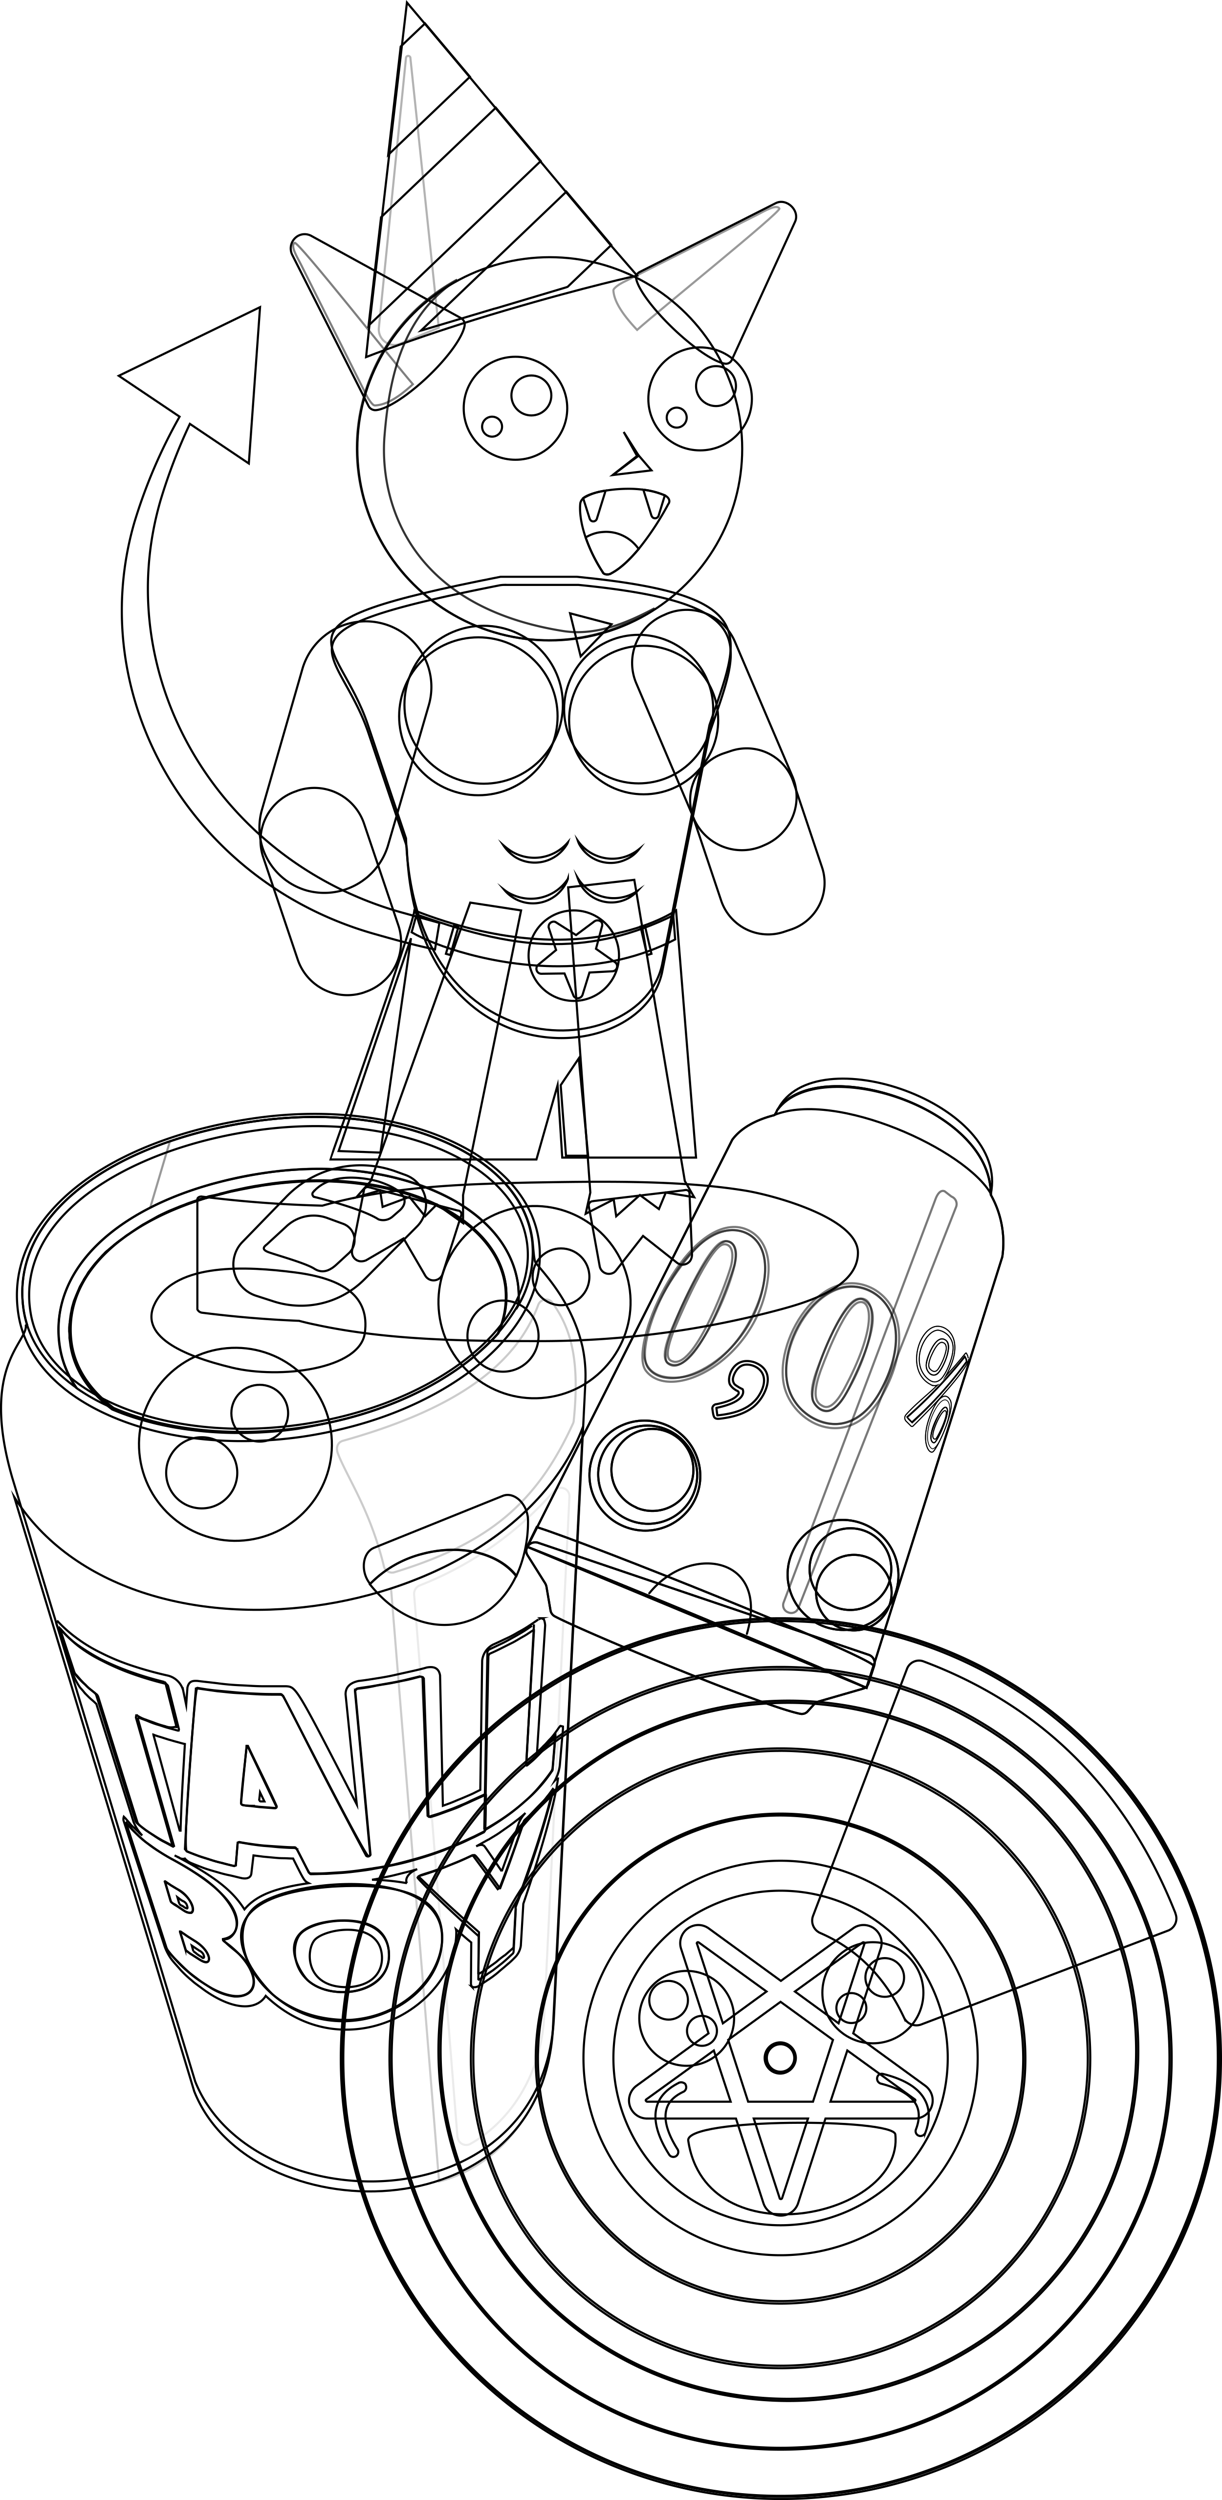 <svg xmlns="http://www.w3.org/2000/svg" viewBox="0 0 391.82 801.05"><defs><style>.cls-1,.cls-10,.cls-11,.cls-12,.cls-13,.cls-14,.cls-15,.cls-16,.cls-2,.cls-3,.cls-4,.cls-5,.cls-6,.cls-7,.cls-8,.cls-9{fill:none;}.cls-1,.cls-10,.cls-11,.cls-13,.cls-14,.cls-15,.cls-16,.cls-2,.cls-3,.cls-4,.cls-5,.cls-6,.cls-7,.cls-8,.cls-9{stroke:#000;}.cls-1,.cls-10,.cls-13,.cls-15,.cls-2,.cls-3,.cls-4,.cls-5,.cls-6,.cls-8,.cls-9{stroke-miterlimit:10;}.cls-1,.cls-13,.cls-15,.cls-2,.cls-3,.cls-4,.cls-5,.cls-6,.cls-7,.cls-8{stroke-width:0.68px;}.cls-13,.cls-15,.cls-2,.cls-3,.cls-4,.cls-5,.cls-6{isolation:isolate;}.cls-2{opacity:0.4;}.cls-3{opacity:0.8;}.cls-4{opacity:0.3;}.cls-5{opacity:0.5;}.cls-6{opacity:0.31;}.cls-7,.cls-8{stroke-linecap:round;}.cls-7{stroke-linejoin:round;}.cls-9{stroke-width:0.25px;}.cls-10{stroke-width:0.34px;}.cls-11{stroke-miterlimit:10;stroke-width:0.68px;}.cls-13{opacity:0.2;}.cls-14{stroke-miterlimit:10;stroke-width:0.68px;}.cls-15{opacity:0.08;}.cls-16{stroke-miterlimit:10;stroke-width:0.68px;}</style></defs><g id="Layer_2" data-name="Layer 2"><g id="Layer_1-2" data-name="Layer 1"><path class="cls-1" d="M275.08,401.11c.3,11.6-17,16.4-26.5,18.9a297.39,297.39,0,0,1-73.9,9.7c-24.1,0-49.8-.1-73.7-5.3q-2.25-.45-5.1-1.2c-10.3-.4-20.7-1.3-31.1-2.6a1.94,1.94,0,0,1-1.4-.9c-.1-.1-.1-.2-.1-.4v-35c0-.6.7-1,1.5-.9a383.31,383.31,0,0,0,38.6,2.9c16.8-4.8,35.2-6.4,52.9-7,4.6-.2,9.1-.3,13.6-.4,23.4-.4,48.4-.8,69.2,2.6C248.08,383,274.68,390.21,275.08,401.11Z"/><path class="cls-1" d="M147.88,389.41a1.16,1.16,0,0,0-.8-1.5H147l-.5-.1-27.8-7.3-.5-.1a1.18,1.18,0,0,0-1.5.9v.1l-3.8,19.2a3,3,0,0,0,2.4,3.5,3.86,3.86,0,0,0,2.1-.3l12-7,7,12a3.08,3.08,0,0,0,4.2,1,2.93,2.93,0,0,0,1.3-1.6Z"/><path class="cls-1" d="M221.08,382.41a1.11,1.11,0,0,0-1.3-1.1h-.1l-.6.1-28.6,3.4-.6.1a1.32,1.32,0,0,0-1.1,1.4v.1l3.5,19.3a3,3,0,0,0,3.5,2.4,2.65,2.65,0,0,0,1.8-1.1l8.6-11,10.9,8.6a3,3,0,0,0,4.2-.6,3.61,3.61,0,0,0,.6-2Z"/><path class="cls-1" d="M140.88,295.71l-13-3.6c-58.5-16.9-92.7-75.9-76.4-131.8a176.88,176.88,0,0,1,9.4-24.5l18.9,12.7,3.6-50.1-45.3,22,19.5,13.1a167.47,167.47,0,0,0-14.5,33.9c-16.2,55.9,18,114.9,76.5,131.7,7.4,2.1,13.9,3.9,19.9,5.1Z"/><polygon class="cls-1" points="148.48 382.91 148.48 391.91 140.08 385.91 136.28 389.71 131.28 383.51 122.68 386.71 121.88 381.41 114.28 383.61 118.88 378.41 150.78 289.21 167.08 291.71 148.48 382.91"/><polygon class="cls-1" points="219.58 378.41 222.58 383.61 213.48 382.11 211.28 387.41 205.18 382.91 197.58 389.71 196.78 384.31 187.78 388.91 189.28 382.11 182.18 284.31 203.38 281.91 219.58 378.41"/><path class="cls-1" d="M245.28,270.71l-.9.4a16.79,16.79,0,0,1-21.9-8.8L204,218.91a16.64,16.64,0,0,1,8.8-21.8l.9-.4a16.79,16.79,0,0,1,21.9,8.8l18.5,43.3A16.76,16.76,0,0,1,245.28,270.71Z"/><path class="cls-1" d="M212.28,309.11l15.2-76.8c9.8-28.9,17.9-41.6-42.5-47.5h-24.5c-77.5,15.2-52.2,18.6-42.5,47.5l12.2,36.3C133.08,344.41,205.48,340.31,212.28,309.11Z"/><path class="cls-1" d="M212.28,311.61l15.1-76.2c.1-.4.2-.7.3-1,9.7-28.5,17.3-41.1-42.2-47h-24a8.75,8.75,0,0,0-1.6.2c-76.5,15.1-51.4,18.6-41.7,47.4l11.9,35.2a8.52,8.52,0,0,1,.4,2.3C133.78,346.81,205.48,342.51,212.28,311.61Z"/><path class="cls-1" d="M98.28,285.31h0A20.92,20.92,0,0,1,84,259.41l13-45.2a21.13,21.13,0,0,1,26.1-14.3h0a21,21,0,0,1,14.4,26h0L124.38,271A21.31,21.31,0,0,1,98.28,285.31Z"/><path class="cls-1" d="M253.68,297.81l-2.4.8a15.93,15.93,0,0,1-20-9.9l-9.2-27.4a15.82,15.82,0,0,1,9.9-19.9l2.4-.8a15.8,15.8,0,0,1,20,9.9l9.2,27.4A15.74,15.74,0,0,1,253.68,297.81Z"/><ellipse class="cls-1" cx="153.38" cy="229.51" rx="25.4" ry="25.3"/><ellipse class="cls-1" cx="155.08" cy="225.81" rx="25.4" ry="25.3"/><ellipse class="cls-1" cx="206.38" cy="230.71" rx="23.9" ry="23.8"/><ellipse class="cls-1" cx="204.78" cy="227.21" rx="23.9" ry="23.8"/><path class="cls-1" d="M205,87.21a2,2,0,0,0-1,2.2c.7,3.3,5.3,9.6,11.9,15.9s13.2,10.7,16.5,11.2a2,2,0,0,0,2.2-1.1h0l20.3-44.3c1.7-3.6-2.7-7.8-6.2-6Z"/><path class="cls-2" d="M204.28,105.71c-5.4-5.7-7.4-9.6-7.6-12.6-.1-.8,2.2-2.2,3-2.6h0L243,68.71c2-1,5.9-3.4,6.9-1.9C250.48,67.91,211.18,99.51,204.28,105.71Z"/><ellipse class="cls-1" cx="176.28" cy="143.81" rx="61.7" ry="61.4"/><ellipse class="cls-1" cx="165.28" cy="130.81" rx="16.6" ry="16.5"/><circle class="cls-1" cx="170.38" cy="126.71" r="6.4"/><circle class="cls-1" cx="157.78" cy="136.71" r="3.2"/><ellipse class="cls-1" cx="224.48" cy="127.81" rx="16.6" ry="16.5"/><circle class="cls-1" cx="229.58" cy="123.71" r="6.4"/><circle class="cls-1" cx="216.98" cy="133.81" r="3.2"/><path class="cls-3" d="M123.28,139.81c1.7-21.3,6.7-39.2,23.3-50.2a61.49,61.49,0,1,0,63.3,105.3c-8.7,4.6-18.7,8.9-29.2,7.3C129.38,194.11,121.78,158.61,123.28,139.81Z"/><path class="cls-1" d="M204.28,88.31s-15.9,3.4-42.4,11.2-44.5,14.9-44.5,14.9l1.1-10.5,4-34.4,2.3-19.8,4-34.4,1.7-14.5,6,7.1,14.3,17,8.2,9.8,14.3,17,8.1,9.7,14.3,17Z"/><polygon class="cls-1" points="173.38 51.61 118.18 104.31 122.18 69.61 158.98 34.51 173.38 51.61"/><path class="cls-1" d="M196,78.51l-14,13.4-.6.2-22.1,6.6-.8.2-23.1,6.9-.4.1,46.6-44.5Z"/><polygon class="cls-1" points="150.68 24.61 124.48 49.61 128.48 14.91 136.28 7.51 150.68 24.61"/><path class="cls-1" d="M214.28,161.51a91.92,91.92,0,0,1-9.5,14.4c-2.7,3.2-5.7,6.2-8.8,7.8-.4.4-2.4.7-2.8-.5a51,51,0,0,1-5.4-11c-2.4-6.9-1.7-11-1.7-11a2.75,2.75,0,0,1,1-1.6,17.61,17.61,0,0,1,7.1-2.4,46.16,46.16,0,0,1,7.4-.6,35.53,35.53,0,0,1,4.6.3,23.43,23.43,0,0,1,6.9,1.8l.4.2C214.48,159.51,215,160.61,214.28,161.51Z"/><path class="cls-1" d="M194.18,157.21l-2.8,9a1.2,1.2,0,0,1-1.5.8h0c-.4-.1-.6-.4-.8-.8l-2.1-6.6C188.38,158.51,191,157.71,194.18,157.21Z"/><path class="cls-1" d="M213.18,158.71l-2,6.5a1.2,1.2,0,0,1-1.5.8c-.4-.1-.6-.4-.8-.8l-2.6-8.3A27,27,0,0,1,213.18,158.71Z"/><path class="cls-1" d="M204.78,175.91c-2.7,3.2-5.7,6.2-8.8,7.8-.4.4-2.4.7-2.8-.5a51,51,0,0,1-5.4-11,12.61,12.61,0,0,1,4.2-1.6,19.53,19.53,0,0,1,2.3-.2,13.33,13.33,0,0,1,2.8.3A12.93,12.93,0,0,1,204.78,175.91Z"/><polygon class="cls-1" points="204.68 145.81 196.48 152.21 208.88 150.71 204.68 145.81"/><polygon class="cls-1" points="204.68 145.81 199.98 138.41 204.38 146.31 196.48 152.21 204.68 145.81"/><polygon class="cls-1" points="186.18 210.31 182.78 196.51 196.08 200.01 186.18 210.31"/><path class="cls-1" d="M163.88,272.71a23.48,23.48,0,0,1-2.5-1.9,13.75,13.75,0,0,0,3.8,3.8,12,12,0,0,0,16.5-3.9,3,3,0,0,0,.4-.8A14.13,14.13,0,0,1,163.88,272.71Z"/><path class="cls-1" d="M164.38,286.71a12,12,0,0,1-2.7-1.6,11.91,11.91,0,0,0,16.8,1.6,12.7,12.7,0,0,0,3.3-4.3c.1-.3.2-.5.3-.8A14.22,14.22,0,0,1,164.38,286.71Z"/><path class="cls-1" d="M202.38,273.71a13.25,13.25,0,0,0,2.5-1.6,10.34,10.34,0,0,1-4,3.2,11.45,11.45,0,0,1-15.3-5.1c-.1-.3-.2-.5-.3-.8A13.48,13.48,0,0,0,202.38,273.71Z"/><path class="cls-1" d="M201.88,286.81a13,13,0,0,0,2.6-1.4,11.39,11.39,0,0,1-16.1.8,11,11,0,0,1-2.9-4.2c-.1-.3-.2-.5-.3-.8A13.6,13.6,0,0,0,201.88,286.81Z"/><path class="cls-1" d="M117.18,317.81l-.5.2a16.82,16.82,0,0,1-21.2-10.5l-11.1-32.9A16.68,16.68,0,0,1,95,253.51l.5-.2a16.82,16.82,0,0,1,21.2,10.5l11.1,32.9a16.89,16.89,0,0,1-10.6,21.1Z"/><path class="cls-1" d="M178.78,347.71l1.5,23.2h42.9l-6.4-79.2s-30.1,21.1-83.9,0c-.5,5.4-27,79.6-27,79.8H172Z"/><polygon class="cls-1" points="179.78 347.71 185.58 339.11 188.58 370.31 181.48 370.31 179.78 347.71"/><path class="cls-1" d="M179.08,309.61c-20.8,0-39.6-6.5-47.1-10.9.3-.9.7-2.6,1.6-5.7,13.1,4.6,28.3,9.5,44.3,9.5,12.9,0,25.3-3,38-9.2l.6,7.7C205.68,306.61,193.18,309.61,179.08,309.61Z"/><polygon class="cls-1" points="144.38 306.01 142.98 305.61 145.58 296.61 146.98 297.01 144.38 306.01"/><polygon class="cls-1" points="208.88 305.61 207.48 306.01 205.38 296.91 206.78 296.61 208.88 305.61"/><circle class="cls-1" cx="183.98" cy="306.21" r="14.5"/><path class="cls-1" d="M193,296.91l-1.9,7.1,6.1,4.3a1.6,1.6,0,0,1,.4,2.2,1.52,1.52,0,0,1-1.2.7l-7.4.4-2.2,7.1a1.67,1.67,0,0,1-2,1.1h0a1.44,1.44,0,0,1-1-1l-2.8-6.9-7.4.1a1.58,1.58,0,0,1-1.6-1.6h0a1.61,1.61,0,0,1,.6-1.3l5.7-4.7-2.3-7a1.57,1.57,0,0,1,1-2,1.4,1.4,0,0,1,1.4.2l6.3,4,5.9-4.4a1.72,1.72,0,0,1,2.3.3,1.69,1.69,0,0,1,.1,1.4Z"/><polygon class="cls-1" points="131.78 300.61 108.58 368.81 121.98 369.31 131.78 300.61"/><path class="cls-4" d="M121.48,105h0a5,5,0,0,0,4.4,5.5,4.42,4.42,0,0,0,2-.2l12.8-5.3-9.1-86.5a.71.71,0,0,0-1.4,0Z"/><path class="cls-1" d="M147.78,101.91a2.36,2.36,0,0,1,1.2,2.4c-.5,3.4-5,9.9-11.6,16.2s-13.3,10.6-16.8,10.9a2.43,2.43,0,0,1-2.4-1.3h0l-24.5-48.5a4.63,4.63,0,0,1,2-6.1,4.47,4.47,0,0,1,4.2.1Z"/><path class="cls-5" d="M132.38,123.11c-5.4,5-9.2,6.7-12.2,6.8-.8,0-2.1-2.2-2.5-2.9h0l-21.3-42.5c-1-2-3.4-5.8-1.9-6.7C95.58,77.21,126.38,116.21,132.38,123.11Z"/><path class="cls-1" d="M169,495.81h0a2.69,2.69,0,0,0,.2,2.6l5.6,8.9a4.18,4.18,0,0,1,.4,1l1.3,7.6a2.7,2.7,0,0,0,1.4,2c9.2,4.9,66.7,28.8,78.6,31.2a2.55,2.55,0,0,0,2.6-.9l2-2.2a2.58,2.58,0,0,1,1.3-.8l14.2-4.1a2.65,2.65,0,0,0,1.9-1.8l1.8-5.6a2.77,2.77,0,0,0-1.8-3.5l-106-35.9A2.93,2.93,0,0,0,169,495.81Z"/><path class="cls-1" d="M321.38,402.71a31.25,31.25,0,0,0-3.7-19.9h0c.4-28.1-55.8-45.7-68.5-27.1a5.07,5.07,0,0,1-.9,1.6h0c-5.9,1.5-10.7,4.1-13.5,7.9l-65.7,130.4q55.2,21.9,108.8,45.2Z"/><path class="cls-6" d="M252.68,516.61h0a2.43,2.43,0,0,1-1.4-3.2L300,384.11c.5-1.3,1.5-3,2.9-2.4l2.2,1.7a2.57,2.57,0,0,1,1.5,3.2h0L256,515.21a2.43,2.43,0,0,1-3.3,1.4Z"/><path class="cls-7" d="M317.68,382.61c-.2-28.2-55-44.7-68.3-27.1,11.9-23.3,74.5-1.9,68.3,27.1Z"/><path class="cls-8" d="M248.38,357.21c19.8-7.8,61.3,11.1,69.4,25.4"/><path class="cls-1" d="M169,495.61l3.1-6.3c16.9,5.3,105.7,40.9,108,44.4l-2.3,7.1Z"/><path class="cls-6" d="M216,436.31c-1.4-.4-3.6-.9.3-10.6.1-.2,9.7-23.5,14.9-26.7,1.3-.8,4.7-.5,3.3,6.2-.8,3.6-11.2,32.6-18.5,31.1m16.9-38.6c-5.4-.2-22.8,35.5-18.9,39,7.4,6.7,22.3-27.1,22-35-.2-3.7-2.3-3.9-3.1-4m-20.1,43.4c-17.2-3.7,4.9-38.4,14.2-44.5,9.1-5.9,21.1-1.3,17.8,15-3,14.4-16.6,32.5-32,29.5m23.9-47.9c-17.6-2-35.4,38.5-29.6,46,8.1,10.5,35.8-3.4,39.1-29.4,1.5-11.1-4.2-15.9-9.5-16.6"/><path class="cls-6" d="M215.58,437.31c-2.1-.5-4-1.7-.5-10.7.1-.2,10.1-24.8,15.9-28.4,2.1-1.4,6.2-.5,4.5,7.2-.1.4-10.7,33.8-19.9,31.9m20.6-43.1c-17-1.9-33.9,37-28.3,44.2,7.7,9.8,33.9-3.8,37.2-28.5,1.4-10.6-3.6-15-8.9-15.7"/><path class="cls-7" d="M230,453.51l-.3-2.4c10.6-2.2,8.4-6,8.4-6a12.75,12.75,0,0,1-2.5-1.5,2.47,2.47,0,0,1-.6-1.8c.1-1.1,1.3-4.1,3.7-4.5,3.2-.6,9.4,2.6,4.4,10.2-2.4,3.4-6.3,5.3-13.1,6m11.9-17c-6.7-2.2-9.1,4.9-7.8,7.2a5.88,5.88,0,0,0,2.4,2,.69.69,0,0,1,.3.9c-.7,1-2.1,2.3-7,3.3a1.43,1.43,0,0,0-1.4,1.4c.5,3.6.5,3.6,4.3,3,7.4-1.2,9.9-4.4,10.7-5.4,2.1-2.5,5.7-9.7-1.5-12.4"/><path class="cls-6" d="M263.58,450.41c-1.2-.7-3.7-2.1-.5-11.1.1-.2,7.4-20.6,12.2-22,4.4-1.3,5.9,8.3-4.7,27.9-3.8,6.9-6.1,5.7-7,5.2m13.2-34c-5.9-3-18,26.8-16.1,32.4,0,.1,4.6,9.6,11.4-3.8,10.9-21.8,8.2-26.7,4.7-28.6m-16.1,37.9c-17.1-9.4-5.9-37.4,8.5-41.6,11.8-3.5,25.7,9.7,13.3,32.7-5.4,10.1-13.4,13.4-21.8,8.9m19.4-41.3c-16.7-9-32.8,17.2-28.4,32,3.5,11.8,21,20.4,31.4,1.7,8-14.4,6.7-28.2-3-33.7"/><path class="cls-6" d="M263.08,451.51c-2.2-1.3-4.2-3.7-1.4-11.8.1-.2,7.7-22.2,13.3-23.5,7.7-1.8,5.3,15.7-4.3,31.3-3.4,5.3-5.8,4.9-7.6,4m16.5-37.5c-15.7-8.5-30.9,16.6-26.8,30.7,3.2,11,19.5,18.8,29.4,1.2,7.6-13.6,6.6-26.8-2.6-31.9"/><path class="cls-9" d="M299.18,460.61c-.7-1.4,2.7-9,3.9-8.6,1.5.5-2.4,8.6-3.1,9.1a.69.69,0,0,1-.8-.5m4.5-9.2c-1.3-2.5-4.4,5.6-4.7,6.8-1.2,3.7.2,4.2.7,4,1.1-.8,4.8-9.1,4-10.8m-5.7,11.8c-2.3-4.6,2.8-15.7,5.4-14.6,3.4,1.5-1.9,14.6-4,15.5-.3.2-.8.2-1.4-.9m6.8-14.4c-1.9-3.8-5.2.4-7.1,6.4-2.2,6.9.1,10.7,1.4,10s7.1-13,5.7-16.4m-6.5-10.1c-.3-.3-1-1,.2-4,.5-1.1,1.9-4.4,3.4-4.6,0,0,1.8-.1,1.5,2.4a17.81,17.81,0,0,1-2.6,6.2c-.9,1.2-1.8.7-2.5,0m5.3-9c-3.4-3.3-6.6,5.8-6.6,7.8,0,2.2,2.1,4,3.7,2.5,1.5-1.3,4.8-8.2,2.9-10.3m-6.6,11.6c-5.3-5.6,0-15.3,3.9-15.1a5.65,5.65,0,0,1,4.7,5.3c.2,3.3-2.3,8.9-3.9,10.4-1.5,1.3-2.9,1.2-4.7-.6m-6.1,12.9a155.94,155.94,0,0,0,18.6-19.5l.2.4.2.4.1.4.1.4a136.21,136.21,0,0,1-17.6,19.6l-.4-.4-.4-.4-.4-.4-.4-.5m19.6-19c0-.1-.1-.2-.1-.4l-.1-.4-.2-.4-.2-.4-.1-.1c-.1,0-.2.1-.3.2-3.3,4-3.7,4.4-6.3,7.3,6.9-12,.2-17-3.6-15.9-5.5,1.7-8.8,14.3-1.4,18.4a2.57,2.57,0,0,0,2.4.3c-3.3,3.2-7,6-10.1,9.5a1.52,1.52,0,0,0,0,2l.4.4.4.4.4.4.4.4a.48.48,0,0,0,.7,0c10.2-10,18.3-19.9,17.8-21.5"/><path class="cls-10" d="M298.68,461.61c-1.2-2.6,3.3-11.2,4.6-10.7,1.9.6-2.3,10.4-3.6,11.3-.2.1-.6.2-1-.6m-.9-21.9c-.7-.8-1.4-2.2,0-5.6.8-2,2.5-5.3,4.4-5.1,4,.4.7,9-1.5,11.1a1.86,1.86,0,0,1-2.9-.4m12.1-3.5-.1-.4-.1-.4-.2-.4-.2-.4a154.31,154.31,0,0,1-18.5,19.4l.4.4.4.4.4.4.4.4a119.47,119.47,0,0,0,17.5-19.4"/><ellipse class="cls-11" cx="206.78" cy="472.81" rx="17.6" ry="17.8" transform="translate(-309.18 482.73) rotate(-67.48)"/><ellipse class="cls-11" cx="207.68" cy="472.53" rx="15.7" ry="15.9" transform="translate(-308.36 483.38) rotate(-67.48)"/><path class="cls-1" d="M204,483a13.1,13.1,0,0,1,10.3-24.1,13.13,13.13,0,0,1-10.2,24.2A.1.1,0,0,0,204,483Z"/><ellipse class="cls-11" cx="270.3" cy="504.64" rx="17.6" ry="17.8" transform="translate(-299.38 561.04) rotate(-67.48)"/><path class="cls-1" d="M265.18,518.81a12.1,12.1,0,1,1,.1.1Z"/><path class="cls-1" d="M267.48,514.81a13.1,13.1,0,1,1,17.3-7,13.2,13.2,0,0,1-17.3,7Z"/><path class="cls-1" d="M169,495.81h0a2.69,2.69,0,0,0,.2,2.6l5.6,8.9a4.18,4.18,0,0,1,.4,1l1.3,7.6a2.7,2.7,0,0,0,1.4,2c9.2,4.9,66.7,28.8,78.6,31.2a2.55,2.55,0,0,0,2.6-.9l2-2.2a2.58,2.58,0,0,1,1.3-.8l14.2-4.1a2.65,2.65,0,0,0,1.9-1.8l1.8-5.6a2.77,2.77,0,0,0-1.8-3.5l-106-35.9A2.93,2.93,0,0,0,169,495.81Z"/><path class="cls-1" d="M321.38,402.71a31.25,31.25,0,0,0-3.7-19.9h0c.4-28.1-55.8-45.7-68.5-27.1a5.07,5.07,0,0,1-.9,1.6h0c-5.9,1.5-10.7,4.1-13.5,7.9l-65.7,130.4q55.2,21.9,108.8,45.2Z"/><path class="cls-6" d="M252.68,516.61h0a2.43,2.43,0,0,1-1.4-3.2L300,384.11c.5-1.3,1.5-3,2.9-2.4l2.2,1.7a2.57,2.57,0,0,1,1.5,3.2h0L256,515.21a2.43,2.43,0,0,1-3.3,1.4Z"/><path class="cls-12" d="M248.38,357c19.8-7.8,61.3,11.3,69.4,25.6"/><path class="cls-1" d="M169,495.61l3.1-6.3c16.9,5.3,105.7,40.9,108,44.4l-2.3,7.1Z"/><path class="cls-6" d="M216,436.31c-1.4-.4-3.6-.9.3-10.6.1-.2,9.7-23.5,14.9-26.7,1.3-.8,4.7-.5,3.3,6.2-.8,3.6-11.2,32.6-18.5,31.1m16.9-38.6c-5.4-.2-22.8,35.5-18.9,39,7.4,6.7,22.3-27.1,22-35-.2-3.7-2.3-3.9-3.1-4m-20.1,43.4c-17.2-3.7,4.9-38.4,14.2-44.5,9.1-5.9,21.1-1.3,17.8,15-3,14.4-16.6,32.5-32,29.5m23.9-47.9c-17.6-2-35.4,38.5-29.6,46,8.1,10.5,35.8-3.4,39.1-29.4,1.5-11.1-4.2-15.9-9.5-16.6"/><path class="cls-6" d="M215.58,437.31c-2.1-.5-4-1.7-.5-10.7.1-.2,10.1-24.8,15.9-28.4,2.1-1.4,6.2-.5,4.5,7.2-.1.4-10.7,33.8-19.9,31.9m20.6-43.1c-17-1.9-33.9,37-28.3,44.2,7.7,9.8,33.9-3.8,37.2-28.5,1.4-10.6-3.6-15-8.9-15.7"/><path class="cls-6" d="M263.58,450.41c-1.2-.7-3.7-2.1-.5-11.1.1-.2,7.4-20.6,12.2-22,4.4-1.3,5.9,8.3-4.7,27.9-3.8,6.9-6.1,5.7-7,5.2m13.2-34c-5.9-3-18,26.8-16.1,32.4,0,.1,4.6,9.6,11.4-3.8,10.9-21.8,8.2-26.7,4.7-28.6m-16.1,37.9c-17.1-9.4-5.9-37.4,8.5-41.6,11.8-3.5,25.7,9.7,13.3,32.7-5.4,10.1-13.4,13.4-21.8,8.9m19.4-41.3c-16.7-9-32.8,17.2-28.4,32,3.5,11.8,21,20.4,31.4,1.7,8-14.4,6.7-28.2-3-33.7"/><path class="cls-6" d="M263.08,451.51c-2.2-1.3-4.2-3.7-1.4-11.8.1-.2,7.7-22.2,13.3-23.5,7.7-1.8,5.3,15.7-4.3,31.3-3.4,5.3-5.8,4.9-7.6,4m16.5-37.5c-15.7-8.5-30.9,16.6-26.8,30.7,3.2,11,19.5,18.8,29.4,1.2,7.6-13.6,6.6-26.8-2.6-31.9"/><path class="cls-10" d="M299.18,460.61c-.7-1.4,2.7-9,3.9-8.6,1.5.5-2.4,8.6-3.1,9.1a.69.69,0,0,1-.8-.5m4.5-9.2c-1.3-2.5-4.4,5.6-4.7,6.8-1.2,3.7.2,4.2.7,4,1.1-.8,4.8-9.1,4-10.8m1.1-2.6c-1.9-3.8-5.2.4-7.1,6.4-2.2,6.9.1,10.7,1.4,10s7.1-13,5.7-16.4m-6.5-10.1c-.3-.3-1-1,.2-4,.5-1.1,1.9-4.4,3.4-4.6,0,0,1.8-.1,1.5,2.4a17.81,17.81,0,0,1-2.6,6.2c-.9,1.2-1.8.7-2.5,0m5.3-9c-3.4-3.3-6.6,5.8-6.6,7.8,0,2.2,2.1,4,3.7,2.5,1.5-1.3,4.8-8.2,2.9-10.3m-6.6,11.6c-5.3-5.6,0-15.3,3.9-15.1a5.65,5.65,0,0,1,4.7,5.3c.2,3.3-2.3,8.9-3.9,10.4-1.5,1.3-2.9,1.2-4.7-.6m-6.1,12.9a155.94,155.94,0,0,0,18.6-19.5l.2.4.2.4.1.4.1.4a136.21,136.21,0,0,1-17.6,19.6l-.4-.4-.4-.4-.4-.4-.4-.5m19.6-19c0-.1-.1-.2-.1-.4l-.1-.4-.2-.4-.2-.4-.1-.1c-.1,0-.2.1-.3.2-3.3,4-3.7,4.4-6.3,7.3,6.9-12,.2-17-3.6-15.9-5.5,1.7-8.8,14.3-1.4,18.4a2.57,2.57,0,0,0,2.4.3c-3.3,3.2-7,6-10.1,9.5a1.52,1.52,0,0,0,0,2l.4.4.4.4.4.4.4.4a.48.48,0,0,0,.7,0c10.2-10,18.3-19.9,17.8-21.5"/><path class="cls-10" d="M298.68,461.61c-1.2-2.6,3.3-11.2,4.6-10.7,1.9.6-2.3,10.4-3.6,11.3-.2.1-.6.2-1-.6m11.2-25.4-.1-.4-.1-.4-.2-.4-.2-.4a154.31,154.31,0,0,1-18.5,19.4l.4.4.4.4.4.4.4.4a119.47,119.47,0,0,0,17.5-19.4"/><ellipse class="cls-11" cx="206.78" cy="472.81" rx="17.6" ry="17.8" transform="translate(-309.18 482.73) rotate(-67.48)"/><ellipse class="cls-11" cx="207.68" cy="472.53" rx="15.7" ry="15.9" transform="translate(-308.36 483.38) rotate(-67.48)"/><path class="cls-1" d="M204,483a13.1,13.1,0,0,1,10.3-24.1,13.13,13.13,0,0,1-10.2,24.2A.1.1,0,0,0,204,483Z"/><ellipse class="cls-11" cx="270.3" cy="504.64" rx="17.6" ry="17.8" transform="translate(-299.38 561.04) rotate(-67.48)"/><path class="cls-1" d="M265.18,518.81a12.1,12.1,0,1,1,.1.1Z"/><path class="cls-1" d="M267.48,514.81a13.1,13.1,0,1,1,17.3-7,13.2,13.2,0,0,1-17.3,7Z"/><path class="cls-8" d="M208.18,510.51c12.9-16,38.7-12.1,31.3,13"/><path class="cls-1" d="M250.28,518.71A140.65,140.65,0,1,0,391,659.41,140.71,140.71,0,0,0,250.28,518.71Zm0,145.7a5,5,0,1,1,4.9-5h0A5.06,5.06,0,0,1,250.28,664.41Z"/><path class="cls-1" d="M290.78,534.81l-30.1,79.1a4.33,4.33,0,0,0,2.2,5.4c11.9,5.1,20.9,14.2,27,27.2a4.43,4.43,0,0,0,5.4,2.2l79.2-30.1a4.17,4.17,0,0,0,2.4-5.5V613c-15.1-38-41.3-65.8-80.6-80.6A4.13,4.13,0,0,0,290.78,534.81Z"/><path class="cls-1" d="M250.28,596.21a63.2,63.2,0,1,0,63.2,63.2,63.21,63.21,0,0,0-63.2-63.2Zm0,67.8a4.59,4.59,0,0,1-4.6-4.6,4.53,4.53,0,0,1,4.6-4.6,4.59,4.59,0,0,1,4.6,4.6h0a4.65,4.65,0,0,1-4.6,4.6Z"/><path class="cls-1" d="M250.28,800.71a141.07,141.07,0,0,1-141-141.2c.1-77.9,63.3-141.1,141.2-141s141.1,63.3,141,141.2a141,141,0,0,1-141.2,141Zm0-281.3c-77.3,0-140.2,62.9-140.2,140.2s62.9,140.1,140.2,140.1,140.2-62.9,140.2-140.2S327.58,519.41,250.28,519.41Z"/><path class="cls-1" d="M250.28,605.81a53.6,53.6,0,1,0,53.6,53.6h0a53.6,53.6,0,0,0-53.6-53.6Zm0,58.2a4.59,4.59,0,0,1-4.6-4.6,4.53,4.53,0,0,1,4.6-4.6,4.59,4.59,0,0,1,4.6,4.6h0a4.65,4.65,0,0,1-4.6,4.6Z"/><path class="cls-1" d="M250.28,784.91c-69.1,0-125.4-56.3-125.4-125.4s56.3-125.4,125.4-125.4,125.4,56.3,125.4,125.4S319.38,784.91,250.28,784.91Zm0-250c-68.7,0-124.7,55.9-124.7,124.7a124.79,124.79,0,0,0,124.7,124.7c68.8,0,124.7-56,124.7-124.8s-56-124.6-124.7-124.6Z"/><path class="cls-1" d="M252.78,769.31a112.35,112.35,0,0,1-112.2-112.2c0-61.8,50.4-112.2,112.2-112.2a112.2,112.2,0,0,1,0,224.4Zm0-223.7a111.5,111.5,0,1,0,111.5,111.5,111.6,111.6,0,0,0-111.5-111.5Z"/><path class="cls-1" d="M250.28,758.81a99.3,99.3,0,1,1,99.3-99.3A99.42,99.42,0,0,1,250.28,758.81Zm0-197.8a98.5,98.5,0,1,0,98.5,98.5A98.63,98.63,0,0,0,250.28,561Z"/><path class="cls-1" d="M250.28,738.11a78.5,78.5,0,1,1,78.5-78.5A78.44,78.44,0,0,1,250.28,738.11Zm0-156.4a77.8,77.8,0,1,0,77.8,77.8h0a78,78,0,0,0-77.8-77.8Z"/><path class="cls-1" d="M250.28,709.91a5.79,5.79,0,0,1-5.5-4l-8.8-27.1h-28.5a5.8,5.8,0,0,1-5.8-5.8,5.92,5.92,0,0,1,2.4-4.7l23.1-16.8-8.8-27.1a5.83,5.83,0,0,1,3.7-7.3,5.67,5.67,0,0,1,5.2.8l23.1,16.8,23.1-16.8a5.78,5.78,0,0,1,8.1,1.3,5.67,5.67,0,0,1,.8,5.2l-8.8,27.1,23.1,16.8a5.87,5.87,0,0,1,1.3,8.1,5.78,5.78,0,0,1-4.7,2.4h-28.6l-8.8,27.2A5.79,5.79,0,0,1,250.28,709.91Zm-8.6-31.1,8.3,25.5c0,.2.2.3.4.3s.3-.1.4-.3l8.3-25.5Zm24.6-5.4h26.8c.2,0,.3-.1.4-.3s0-.3-.1-.4L271.68,657Zm-26.4,0h20.8l6.4-19.8-16.8-12.2-16.8,12.2Zm-11-16.4-21.7,15.7c-.1.1-.2.3-.1.4s.2.3.4.3h26.8Zm26-18.9,14,10.2,8.3-25.5c.1-.2,0-.3-.1-.4a.45.45,0,0,0-.5,0Zm-31.1-15.8c-.1,0-.2,0-.2.1a.25.25,0,0,0-.1.4l8.3,25.5,14-10.2-21.7-15.7a.37.37,0,0,0-.3-.1Z"/><circle class="cls-1" cx="279.88" cy="638.51" r="16.2"/><circle class="cls-1" cx="272.98" cy="643.41" r="4.8"/><circle class="cls-1" cx="283.68" cy="633.61" r="6.2"/><circle class="cls-1" cx="220.18" cy="646.71" r="15.2"/><circle class="cls-1" cx="225.08" cy="650.71" r="4.8"/><circle class="cls-1" cx="214.38" cy="640.91" r="6.2"/><path class="cls-1" d="M295.18,684.41a1.27,1.27,0,0,1-.6-.1,1.55,1.55,0,0,1-.9-2c1.2-3.1,1.2-5.8.1-7.9-1.6-3-5.4-5.3-11.4-6.8a1.66,1.66,0,0,1-1.1-2,1.49,1.49,0,0,1,1.8-1.1c6.9,1.7,11.5,4.5,13.5,8.4,1.6,3,1.6,6.5.1,10.5A1.75,1.75,0,0,1,295.18,684.41Z"/><path class="cls-1" d="M219.58,667.61a.85.85,0,0,1,.3.5,1.62,1.62,0,0,1-.7,2.1c-3,1.4-4.9,3.3-5.5,5.7-.9,3.3.3,7.6,3.6,12.8a1.63,1.63,0,0,1-.6,2.2,1.6,1.6,0,0,1-2.1-.5c-3.8-6-5.2-11.2-4-15.4.9-3.3,3.4-5.8,7.2-7.7A1.94,1.94,0,0,1,219.58,667.61Z"/><path class="cls-1" d="M250.28,663.91a4.5,4.5,0,1,1,4.5-4.5h0A4.48,4.48,0,0,1,250.28,663.91Zm0-8.9a4.4,4.4,0,1,0,4.4,4.4h0A4.44,4.44,0,0,0,250.28,655Z"/><path class="cls-1" d="M171.58,404.31c-.5-1.9-.6-5.1-.9-7.3-3.8-27.2-43.4-44.1-88.5-37.8s-79.3,29.7-74.6,60.5a35.74,35.74,0,0,0,1.1,4.7,1.38,1.38,0,0,0-.4.3c.5,5.4-14.6,13.2-4.4,48.6l58.7,193.6c17.8,44.8,111.2,46.6,115-20l10.1-203.8a44.33,44.33,0,0,0-.9-11.5C183.28,416.31,173.28,406.91,171.58,404.31Z"/><path class="cls-1" d="M87,379.41c-38.4,5.1-67.8,24.8-64,51.1,1.2,8,6,15,13.4,20.6,16,6.9,37,9.5,59.6,6.4,27.6-3.9,50.8-15.6,63.8-30.3a28.29,28.29,0,0,0,2.4-15.2C159.08,388.91,125.48,374.31,87,379.41Z"/><path class="cls-1" d="M186.88,457.31l-9.6,192.8c-3.8,66.6-97.2,64.8-115,20L4.58,479.71C42.18,539.11,162.68,520.71,186.88,457.31Z"/><path class="cls-1" d="M111.28,454.51c20.7-5.4,37.8-15.3,48.3-27.2a28.29,28.29,0,0,0,2.4-15.2c-3.1-23.1-36.7-37.7-75.1-32.6-1.3.2-2.6.3-3.9.6l-1.3.2-2.6.5-1.6.3-2.4.5-1.4.3c-.8.2-1.6.4-2.3.6a8.33,8.33,0,0,0-1.5.4l-1.2.3-1.9.5-1.2.3-1.9.6-1.1.4c-.7.2-1.4.5-2.1.7l-.8.3c-1,.4-1.9.7-2.8,1.1l-.5.2-2.2.9-.9.4-1.7.8-1,.5-1.6.8-.9.5-1.6.9-.9.5-1.7,1.1-.6.4c-.8.5-1.5,1-2.2,1.5l-.5.3-1.6,1.2-.7.5-1.3,1a4.35,4.35,0,0,0-.7.6l-1.2,1-.7.7c-.4.4-.8.7-1.2,1.1l-.6.6c-.4.5-.9.9-1.3,1.4l-.3.4-1.5,1.8a1.76,1.76,0,0,1-.4.5c-.3.5-.7.9-1,1.4l-.4.7c-.3.4-.5.8-.8,1.2l-.4.8c-.2.4-.5.8-.7,1.2a5.9,5.9,0,0,0-.4.8c-.1.3-.4.9-.6,1.4l-.3.7-.6,1.5-.2.5-.6,2.1c0,.2-.1.4-.1.6l-.3,1.5c0,.3-.1.5-.1.8-.1.5-.1.9-.2,1.4a2.77,2.77,0,0,1-.1.9c0,.3-.1.9-.1,1.4v1a12.1,12.1,0,0,1,.1,1.9v.2l.3,2.3c1.2,8,6,15,13.4,20.6,15.9,6.7,36.9,9.4,59.5,6.2C101,456.81,106.18,455.81,111.28,454.51Z"/><path class="cls-1" d="M70.78,382.61l-.6.2c.5-.1,1-.3,1.5-.4Z"/><path class="cls-1" d="M82.18,359.21c-45,6.3-79.3,29.7-74.6,60.6,1.5,9.8,7.6,18.3,17,24.9a31.28,31.28,0,0,1-5.4-13.5c-1.8-12,2.6-23.3,12.5-32.8,9-8.6,22.1-15.3,38.1-19.5a159,159,0,0,1,16.7-3.3c19.3-2.6,38.1-.4,52.9,6,15.6,6.7,25,17.4,26.7,30a30,30,0,0,1,.1,6.7,33.56,33.56,0,0,0,4.4-21.2C166.88,369.81,127.18,352.91,82.18,359.21Z"/><path class="cls-1" d="M139.28,381.61c-14.8-6.4-33.6-8.6-52.9-6a120.26,120.26,0,0,0-16.7,3.3c-15.9,4.2-29.1,10.9-38.1,19.5-9.9,9.5-14.2,20.9-12.5,32.8a31.28,31.28,0,0,0,5.4,13.5,61.83,61.83,0,0,0,11.8,6.5c-7.4-5.6-12.2-12.5-13.4-20.6l-.3-2.3-.1-.7a7.52,7.52,0,0,1,0-1.5v-.8a7.6,7.6,0,0,1,.1-1.4c.1-.5,0-.6.1-.8a9.32,9.32,0,0,1,.2-1.4c0-.3.1-.5.1-.8l.3-1.5a1.27,1.27,0,0,0,.1-.6l.6-2.1.1-.3a11.92,11.92,0,0,1,.8-2l.1-.5c.2-.4.4-.9.6-1.4a3,3,0,0,1,.4-.8,5.23,5.23,0,0,1,.7-1.2l.4-.8c.3-.4.5-.8.8-1.2l.4-.7c.3-.5.7-.9,1-1.4l.1-.1a21.25,21.25,0,0,1,1.8-2.2l.3-.3c.4-.5.8-.9,1.3-1.5l.6-.6a6.28,6.28,0,0,1,1.2-1.1l.7-.6,1.2-1c.2-.2.5-.4.7-.6l1.3-1,.7-.5,1.6-1.2.5-.3c.7-.5,1.5-1,2.2-1.5l.6-.4,1.7-1.1.9-.5,1.6-.9.9-.5,1.6-.9,1-.5,1.7-.8.9-.4,2.2-.9.5-.2c.9-.4,1.9-.7,2.8-1.1l.8-.3c.7-.2,1.4-.5,2.1-.7l1.1-.4,1.9-.6,1.2-.4,2-.4,1.2-.3.6-.2.9-.2,2.3-.6,1.4-.3,2.3-.5,1.4-.3,2.7-.5,1.3-.2c1.3-.2,2.5-.4,3.9-.6,38.4-5.1,72.1,9.5,75.2,32.6a28.44,28.44,0,0,1-2.4,15.2,56.54,56.54,0,0,0,6.4-9,30,30,0,0,0-.1-6.7C164.28,398.91,154.78,388.31,139.28,381.61Z"/><path class="cls-2" d="M54.48,365.71a154.84,154.84,0,0,1,27.7-6.5c45-6.3,84.7,10.6,88.4,37.8a34.08,34.08,0,0,1-4.4,21.2,30,30,0,0,0-.1-6.7c-1.7-12.6-11.1-23.2-26.6-30-14.8-6.4-33.6-8.6-52.9-6a159,159,0,0,0-16.7,3.3,107.15,107.15,0,0,0-21.7,8.1Z"/><path class="cls-1" d="M112.28,457.21a142.61,142.61,0,0,1-15.8,3.2c-22.1,3.1-43.6.8-60.6-6.5-17.3-7.4-27.9-19.1-30-32.9h0c-1.6-10.6,1-20.7,7.9-29.8,12.4-16.6,37.3-28.6,68.4-33,46-6.4,86.7,11.3,90.6,39.4,1.9,13.9-5,28-19.6,39.9C142.18,446.31,128.08,453.11,112.28,457.21Zm-47.2-91.6c-21.6,5.7-39,15.6-48.2,27.9-6.2,8.3-8.6,17.4-7.1,26.9h0c4,26,42.6,42.2,86.2,36.1,21.4-3,40.8-10.8,54.7-22,13.5-11,20-23.9,18.3-36.3-3.6-26-42.3-42.2-86.2-36.1A149.71,149.71,0,0,0,65.08,365.61Z"/><path class="cls-13" d="M183.78,456c-12,26.3-27.7,38.7-57.4,47.8a2.73,2.73,0,0,1-3.3-1.9c0-.2-.1-.3-.1-.5-4.4-17.7-11.6-27.9-14.6-35.6-.7-1.7-.3-3.5,1.4-4.1,34.4-9.6,55.3-23.2,62.8-43.6a2.69,2.69,0,0,1,3.3-1.6h0a2.56,2.56,0,0,1,1.3,1c6.1,8.5,8.7,18.7,6.8,37.5A3,3,0,0,1,183.78,456Z"/><path class="cls-1" d="M62,625.21l-.5-1.8.6.4.6.4.6.4.6.4a2.94,2.94,0,0,1,1.2,1c.2.4.5,1.1.2,1.3s-.5-.1-.7-.3l-.7-.4-.6-.4-.6-.5-.7-.5m.3-3.4-1.1-.7-1.1-.7-1-.7L58,619c-.1-.1-.1-.1-.2-.1h-.1v.1l1.7,5.5a2.09,2.09,0,0,0,.4.6l1.1.8,1.1.7,1.1.7,1.1.7c3.4,1.9,2.8-.8,2.7-1.1-.3-1-1.3-3.1-4.6-5.1M57.48,610l-.6-2.1.4.3.4.3.4.3.5.3a2.34,2.34,0,0,1,1.2,1s.6,1.3.2,1.4a2.47,2.47,0,0,1-.9-.4l-.4-.3-.4-.2-.4-.2-.4-.4m-.6-4.7-1-.6-1-.6-.9-.6-.9-.6c-.1-.1-.1-.1-.2-.1s-.1.1,0,.2l1.8,6.1a1,1,0,0,0,.5.6l.8.6,1,.6.9.6.9.6c3.7,2.1,3-.7,2.9-1.2a9.55,9.55,0,0,0-4.8-5.6m55.1,31.4c-14.3.5-14-12-11-15.2,3.6-3.8,21.1-6.4,21.5,5.6.1,5.5-3.8,9.1-10.5,9.6m-4-21.3c-22.4,1.8-11.1,17.6-9.1,19.3,8.1,7,26.9,3.8,25.8-9.4-.6-7.1-6.4-10.5-16.7-9.9M83.08,577l.3-2.7,1.4,2.9h-1.2l-.5-.2m-4.3-17.5.5-.1h-.2c-.5,5.5-1.5,12.8-1.8,18.3,0,0,0,.5.7.7a19,19,0,0,0,2.5.3l2.5.3,2.5.2,2.6.2c.3,0,.7-.1.5-.6-2.8-5.8-6.4-13.5-9.2-19.3m-25.7,65.2c-.1-.2-.3-.4-.3-.6l-12.9-39.9.1-.1q1.35,1.65,3,3.3c1.1,1.1,2.3,2.1,3.5,3.1a40.44,40.44,0,0,0,4,2.8c1.4.9,2.9,1.8,4.4,2.6,28.4,15.5,19.8,24.6,17.6,25.3a5.07,5.07,0,0,1-1.3.2l-.1.3c2,2.3,4.9,3.9,6.8,6.3a14.09,14.09,0,0,1,2.8,5.6c1,5.3-3.4,6.3-6.2,6.1a18.31,18.31,0,0,1-7.1-2.5l-4.2-2.7a35.73,35.73,0,0,1-3.8-3,35.14,35.14,0,0,1-3.4-3.3,32.69,32.69,0,0,1-3-3.5m106.1-19.6.4-.1h.1c4.4-11.5,4.8-12.7,7.7-21.3a2.09,2.09,0,0,1,.4-.6c.9-.8,1.8-1.6,2.6-2.4s1.6-1.7,2.4-2.5a23.21,23.21,0,0,0,2.1-2.5c.7-.8,1.3-1.7,1.9-2.5l.2.2v.1a331.32,331.32,0,0,1-12.2,37.7l.1.5-.7,13.7a1.14,1.14,0,0,1-.3.6c-.8.7-1.6,1.5-2.4,2.2s-1.7,1.4-2.6,2.1a28.32,28.32,0,0,1-2.8,2,31.27,31.27,0,0,1-3,2h-.1l-.1-.1.1-13.7v-.1c-13.3-11.9-19.5-18.4-19.6-18.8.3-.4.3-.4.5-.5,1.5-.4,2.9-.9,4.4-1.4s2.9-1,4.3-1.6,2.8-1.1,4.2-1.7,2.7-1.2,4.1-1.9h.3l-.5.1h.5c4.8,6.5,5.2,7,8.1,11m-47.5,41.6c-29.3.6-41.2-26.4-30.8-35.9s62.6-14.3,60.2,11.3c-1.1,11.3-12.4,23.5-29.4,24.6m18.2-43.8a70.81,70.81,0,0,0-11.2-1.1c1.3-.2,2.4-.4,3.7-.7s2.4-.5,3.6-.8l3.6-.9c1.2-.3,2.4-.6,3.6-1-2.6,1-4.1,3-3.3,4.5m30.4-3.8c-3-4.4-5.3-7.8-5.6-8.1-.5-.5-1.4-.5-2.6.1l.9-.5.9-.5.9-.5.9-.5.6-.3c1.1-.7,2.2-1.3,3.2-2l3-2.1c1-.7,1.9-1.4,2.8-2.1a27.46,27.46,0,0,0,2.6-2.2,9.88,9.88,0,0,0-2.1,3.2c-1.6,4.7-3.8,10.8-5.5,15.5m-99.7-2.7c1.2.5,2.5,1,3.8,1.5s2.7.9,4.1,1.3,2.7.8,4.2,1.1,2.9.7,4.3,1c1.7.3,2.8-.2,3-1.4l.7-5.9,3.1.4,3.2.3c1.1.1,2.1.2,3.2.2s2.2.1,3.2.1c3.6,7.2,3.6,7.2,5,7.9-11.1,1.6-16.9,4-20.6,8.4-3.4-5.3-8.3-10-22.4-17.3l.4.2.4.2.4.2.4.2a2,2,0,0,0,1.7.2,5.22,5.22,0,0,0,1.9,1.4m-3.5-10.1-8.5-31a22.5,22.5,0,0,0,2.4.8l2.5.8c.8.2,1.7.5,2.5.7s1.7.5,2.7.7c-.5,8.7-1.1,17.6-1.4,28.1m-33.7-50.5a3,3,0,0,1-.4-.8l-4.4-13.3.1-.3a40.75,40.75,0,0,0,5.6,5.4,45.76,45.76,0,0,0,7.6,4.7,78.58,78.58,0,0,0,9.4,4.1,106.82,106.82,0,0,0,11,3.3,1.39,1.39,0,0,1,.8.7l3.5,13.9-.1.4H57l-3.3-.9c-1.1-.3-2.1-.7-3.2-1a26.54,26.54,0,0,1-3-1.1c-1-.4-1.9-.7-2.9-1.1l-.4.2v.1l11.6,40.8-.3.2c-1-.5-2-1.1-3-1.6s-1.9-1.1-2.8-1.7l-2.7-1.8a25.15,25.15,0,0,1-2.4-1.9,4.23,4.23,0,0,1-.5-.7l-12.6-40.3a2.18,2.18,0,0,0-.5-.8c-.7-.5-1.3-1-1.9-1.5a12.88,12.88,0,0,1-1.7-1.6c-.6-.5-1.1-1.1-1.6-1.6-.6-.7-1.1-1.3-1.6-1.8m94,58.4a1,1,0,0,0,.6-.5l-4.9-52.5a1.58,1.58,0,0,1,.7-.7,46.71,46.71,0,0,0,5.2-.8c1.7-.4,3.4-.6,5.1-.9s3.4-.7,5-1,3.3-.8,4.9-1.2l.5.1.2.4,1.6,44.1.4.3.4-.1c1.1-.4,2.3-.7,3.4-1.1l3.3-1.2c1.1-.4,2.2-.9,3.2-1.3a29.17,29.17,0,0,0,3.1-1.4l1.1-.5,1.1-.5,1.1-.5,1.1-.5.5.1v.1l-.2,11a1.79,1.79,0,0,1-.5.7l-1,.5-1,.5-1,.5-1.1.5c-2.4,1.1-4.8,2.2-7.3,3.2s-5.1,1.9-7.7,2.7-5.3,1.5-8,2.2-5.4,1.2-8.2,1.6l-.5.1c-1.6.2-3.3.5-4.9.7s-3.3.4-4.9.5l-4.9.3c-1.6.1-3.2.1-4.9.1a2.12,2.12,0,0,1-.7-.3c-4-8-4-8-4.5-8.1-1.5,0-3.1-.1-4.6-.2l-4.5-.3c-1.5-.1-3-.3-4.4-.5s-2.9-.4-4.3-.7l-.5.2v.1l-.6,7.2-.5.2c-1.4-.3-2.7-.6-4-1a36.35,36.35,0,0,1-3.9-1.1c-1.2-.4-2.5-.8-3.7-1.2s-2.4-.9-3.6-1.4c-.2-.2-.4-.5-.6-.7.7-15,3.1-50.8,3.9-51.5h.1l6.4.9c2.2.2,4.4.5,6.6.6s4.5.3,6.8.4,4.6.1,6.9.1a3,3,0,0,1,.8.4c7.9,15.3,26.4,51.5,27.4,51.4m37.6-8.6h-.1l-.2-.2,1.1-55.4c.1-.3.3-.7.6-.8,1.4-.6,2.6-1.2,3.8-1.8l3.6-1.8c1.1-.6,2.2-1.3,3.3-1.9s2-1.3,3-1.9h.3v.3l-2.5,42.8.2.2.2-.1c.9-.8,1.8-1.5,2.6-2.3s1.6-1.6,2.3-2.4l2.1-2.4a18.76,18.76,0,0,0,1.8-2.4l.2.1-.9,10.7a.91.91,0,0,1-.3.7,43.7,43.7,0,0,1-3.7,4.8,42.53,42.53,0,0,1-4.8,4.7,65.06,65.06,0,0,1-5.8,4.6c-2.1,1.5-4.4,2.9-6.8,4.3m16.8-67.1c-1,.7-2,1.4-3.1,2.1a37.91,37.91,0,0,1-3.4,2,33.86,33.86,0,0,1-3.8,2c-1.3.6-2.7,1.3-4.1,1.9a6.57,6.57,0,0,0-3.6,5.2l-.6,41.4-.8.4-.8.4-.8.4-.9.4-2.1.9-2.2.9c-.7.3-1.4.6-2.2.9l-2.2.8-.9-41.8c-.2-1-.7-3.2-4.3-2.5-1.7.5-3.5.9-5.3,1.3l-5.4,1.2c-1.8.4-3.6.7-5.5,1s-3.7.6-5.6.8c-2.8.6-4.2,2-4.2,4.3l3.6,35.3c-19.4-37.7-19.4-37.7-22.7-37.9h-7.3c-2.4,0-4.8-.2-7.2-.3s-4.7-.3-7-.6-4.5-.5-6.8-.8c-1.6-.1-2.8,0-3.3,2.1l-.4,5.6-1-4.8a6.75,6.75,0,0,0-4.8-4.6,117.18,117.18,0,0,1-11.6-3.2,71.18,71.18,0,0,1-9.9-4.1,49,49,0,0,1-7.9-4.8,43.72,43.72,0,0,1-6-5.3l-.5.4a9.29,9.29,0,0,0,.4,1.3l4.7,14.3a20.13,20.13,0,0,0,2.5,5.1c.4.5.8.9,1.2,1.4a16.61,16.61,0,0,0,1.3,1.4,17.88,17.88,0,0,0,1.4,1.3,17.88,17.88,0,0,1,1.4,1.3l11.9,37.7a13.71,13.71,0,0,0,2.8,4.4,8.64,8.64,0,0,1-1.4-1.3c-.5-.4-.9-.9-1.4-1.3a8.64,8.64,0,0,1-1.3-1.4c-.4-.5-.8-.9-1.2-1.4l-.6-.6a2.46,2.46,0,0,0-.1,1.2l13.2,40.4a17.05,17.05,0,0,0,2.1,4c.9,1.2,2,2.3,3,3.5a36.06,36.06,0,0,0,3.5,3.3c1.2,1.1,2.6,2,3.9,3a38.65,38.65,0,0,0,4.3,2.7c8.5,4.5,13.6,2.6,15.6-.7,25.5,24.2,61,3.6,61.1-20.3a3.4,3.4,0,0,0-.1-1c1.5,1.3,3.4,3,4.9,4.2l-.1,13.4.3.8a2.6,2.6,0,0,0,2.4-.4c1.1-.7,2.1-1.4,3.2-2.1a31.55,31.55,0,0,0,2.9-2.2c.9-.8,1.8-1.5,2.7-2.3a27.25,27.25,0,0,0,2.5-2.3,6.7,6.7,0,0,0,2-3.9l.8-13.4c10.2-29.9,11.1-40.1,11.1-40.1a1.62,1.62,0,0,0-.9.5h0a13.45,13.45,0,0,0,1.5-4.8l1-11.5v-.9l-.8-.2-.3.3-1.5,2.1a16.32,16.32,0,0,1-1.7,2c-.6.6-1.2,1.4-1.9,2a19.85,19.85,0,0,1-2.1,2l2.6-40.6a6.46,6.46,0,0,0-.4-1.9l-.8-.4a3.55,3.55,0,0,0-.9.4"/><path class="cls-1" d="M52.68,538.91a106.82,106.82,0,0,1-11-3.3,85.5,85.5,0,0,1-9.4-4,73.93,73.93,0,0,1-7.6-4.7,31.36,31.36,0,0,1-5.6-5.3l-.1.3,4.4,13.3a2,2,0,0,0,.4.8,21,21,0,0,0,1.4,1.7c.5.5,1,1.1,1.6,1.6s1.1,1.1,1.7,1.6,1.3,1,1.9,1.5a2.18,2.18,0,0,1,.5.8l12.6,40.3a3,3,0,0,0,.5.7c.8.7,1.6,1.3,2.4,1.9a31.61,31.61,0,0,0,2.7,1.8c.9.6,1.9,1.2,2.8,1.7s2,1,3,1.6l.3-.2-11.6-40.7.1-.7h.2a11.08,11.08,0,0,0,2.9,1.4c1,.4,2,.7,3,1.1a29.92,29.92,0,0,0,3.2,1,5.07,5.07,0,0,0,3.2.2h.4l.1.4-3.5-13.9c.1-.5-.2-.7-.5-.9"/><path class="cls-1" d="M78,578.41c-.5-.1-.7-.3-.7-.7.5-5.5,1.2-12.8,1.8-18.3h.4c2.7,5.8,6.6,13.4,9.2,19.3,0,0,.2.5-.5.6l-2.6-.2-2.6-.2-2.5-.3a19.48,19.48,0,0,1-2.5-.2m56.7-41.3-4.9,1.2c-1.7.4-3.3.7-5,1l-5.1.9c-1.7.3-3.4.5-5.2.8a1.58,1.58,0,0,0-.7.7l4.9,52.6c-.6,1-1.3.3-1.3.3-3.9-7.3-12.9-24.2-20.8-39.9-6-11.8-6-11.8-6.6-11.9-2.3,0-4.7,0-6.9-.1s-4.6-.2-6.8-.4l-6.6-.6c-2.1-.2-4.3-.5-6.4-.9l-.5.2v.2c-2.8,33.8-3.8,51.3-2.9,52,1.2.5,2.4.9,3.6,1.4s2.5.8,3.7,1.2,2.6.8,3.9,1.1,2.7.7,4,1l.5-.2h0l.6-7.2c.1-.1.3-.3.5-.2,1.4.2,2.9.5,4.3.7s2.9.4,4.4.5,3,.3,4.5.4,3,.2,4.6.2a2.51,2.51,0,0,1,.7.4c4.1,8,4.1,8,4.5,8,1.6,0,3.2-.1,4.9-.1l4.9-.3c1.6-.1,3.3-.3,4.9-.5s3.3-.4,4.9-.7l.5-.1c2.7-.5,5.5-1,8.2-1.6s5.4-1.4,8-2.2,5.2-1.7,7.7-2.7,4.9-2,7.3-3.2l1.1-.5,1-.5,1-.5,1-.5a1.79,1.79,0,0,0,.5-.7l.2-11-.4-.2h0l-1.1.5-1.1.5-1.1.5-1.1.5c-1,.5-2.1.9-3.1,1.4s-2.1.9-3.2,1.3l-3.3,1.2a33.82,33.82,0,0,1-3.4,1.1l-.5-.1-.1-.2-1.5-44.1-.3-.4h-.4"/><path class="cls-1" d="M170.58,520.91c-1,.7-2,1.4-3,2s-2.2,1.3-3.3,1.9-2.3,1.3-3.6,1.9-2.5,1.2-3.8,1.8a1.46,1.46,0,0,0-.6.9l-1,56.6.2.2h.3c2.4-1.4,4.7-2.9,6.8-4.4s3.9-3,5.8-4.7a42.53,42.53,0,0,0,4.7-4.8,58.48,58.48,0,0,0,3.8-4.9,6.89,6.89,0,0,0,.3-.8l.9-11-.2-.1-1.8,2.4-2.1,2.4c-.7.8-1.5,1.6-2.3,2.4s-1.7,1.6-2.6,2.4h-.3v-.2l2.4-43.8v-.3c-.1,0-.2-.1-.3,0"/><path class="cls-1" d="M59.88,625.11a.82.82,0,0,1-.4-.6l-1.7-5.5v-.1h.1c.1,0,.1,0,.2.1l1,.7,1,.7,1.1.7,1.1.7c5,3.1,5.4,6.6,4.1,6.9-.7.2-1.7-.4-2.2-.7l-1.1-.7-1.1-.7-1.1-.7-1-.8m-4.6-15.3a2.65,2.65,0,0,1-.5-.6l-1.8-6.1v-.2c0-.1.1,0,.2.1l.9.6.9.6,1,.6,1,.6c4.9,3,5.7,7.1,4.3,7.5a3.33,3.33,0,0,1-2.4-.8l-.9-.6-.9-.6-.8-.6-1-.5m.1-14c-1.5-.8-3-1.7-4.4-2.6s-2.7-1.9-4-2.8-2.4-2-3.5-3.1a23.52,23.52,0,0,1-3-3.3l-.1.1L53.28,624l.3.6a32.69,32.69,0,0,0,3,3.5c1.1,1.1,2.2,2.2,3.4,3.3s2.5,2,3.8,3a37.42,37.42,0,0,0,4.2,2.7c9.9,5.3,14.7,1.2,13-4.2-1.5-4.8-6.2-8.7-8.2-10.2-1.3-.9-1.3-.9-1.3-1.4,7.3-1.2,5.7-10.8-6.1-19.4a106.12,106.12,0,0,0-10-6.1"/><path class="cls-1" d="M111.08,638.31c-16.9.4-18.7-14-14.8-18.6,4.5-5.3,27.3-7.9,28.4,5.7.7,7.2-4.9,12.4-13.6,12.9m-4.5-33.8c-51.5,3.8-19.5,34.2-19.1,34.6,21.5,18.9,54.9,3.6,54.3-18.8-.3-12.1-11.5-17.2-35.2-15.8"/><path class="cls-1" d="M176.78,574.31l-1.8,2.4c-.6.8-1.4,1.6-2,2.4s-1.5,1.6-2.3,2.4-1.7,1.6-2.6,2.4a.85.85,0,0,0-.3.5c-4.1,11.7-4.4,12.7-7.4,20.6h-.1c-7.8-10.8-7.9-10.7-8.3-10.6h-.4c-1.3.6-2.6,1.2-4,1.8s-2.7,1.1-4.1,1.7-2.8,1-4.2,1.5-2.9.9-4.3,1.4c-.3.1-.7.3-.5.7,7.9,7.6,10.3,9.9,19.1,17.6v.1l-.2,13.1.2.1.2-.1a29,29,0,0,0,2.9-1.9c.9-.7,1.9-1.3,2.7-2s1.7-1.4,2.6-2l2.4-2.1a.86.86,0,0,0,.3-.6l.7-13.1v-.2c9.7-25.9,11.7-36.6,11.8-36.7s-.1-.1-.2,0"/><circle class="cls-14" cx="171.39" cy="417.23" r="30.8" transform="translate(-49.78 24.11) rotate(-7.03)"/><circle class="cls-1" cx="179.88" cy="409.11" r="9.1"/><circle class="cls-1" cx="161.28" cy="428.11" r="11.4"/><path class="cls-13" d="M125.38,508.91c28-9.1,52.1-27,61.6-51.7L177.38,650c-1.3,22.3-14.9,43.3-36.6,49Z"/><path class="cls-15" d="M134.58,508a111.19,111.19,0,0,0,43.2-30.4,2.81,2.81,0,0,1,3.9-.2,2.74,2.74,0,0,1,.9,2.2l-8.1,166.6c-1,17.9-10.2,33.1-23.6,40.7a2.79,2.79,0,0,1-3.8-1h0a5.64,5.64,0,0,1-.4-1.2l-13.9-173.8A2.91,2.91,0,0,1,134.58,508Z"/><path class="cls-1" d="M161.18,479.31,120,495.91c-3.8,1.5-4.5,7.6-1.4,11.5h0l.1.1a36,36,0,0,1,16.9-9.7c12.4-3.2,24.4-.1,30,7.1a42.25,42.25,0,0,0,3.7-17.9h0C169.18,481.91,164.88,477.81,161.18,479.31Z"/><path class="cls-1" d="M135.48,497.91a35.16,35.16,0,0,0-16.9,9.7c15.6,19.5,38.2,15.9,46.9-2.6C159.88,497.81,147.88,494.61,135.48,497.91Z"/><path class="cls-1" d="M49.78,417.41c6.8-12.9,29.4-11.7,44.9-9.7s23.9,7.7,22.3,19.4-27.3,14.8-42.6,11.1C58.18,434.31,44.28,427.91,49.78,417.41Z"/><path class="cls-1" d="M133.58,393.11,116.78,410a28.69,28.69,0,0,1-28.7,7.1l-5.9-1.9a10.5,10.5,0,0,1-6.9-13.1,10,10,0,0,1,2.5-4.2l13.7-14.1a33.18,33.18,0,0,1,35-8.6l3.3,1.2a10,10,0,0,1,6.3,12.7,9.59,9.59,0,0,1-2.5,4Z"/><path class="cls-1" d="M100.78,406.51c-2.8-1.8-12.3-4.4-14.7-5.3s-1.4-1.8-.5-2.5l6.3-5.8a12.73,12.73,0,0,1,12.9-2.7l5.2,1.9a5.58,5.58,0,0,1,3.4,7.1,5.74,5.74,0,0,1-1.5,2.3l-3.8,3.5C106.08,406.91,103.58,408.31,100.78,406.51Z"/><path class="cls-1" d="M100.78,383.51c4,1,15.6,4,20.6,7.2a4.57,4.57,0,0,0,4.5-.9l2.3-2c2.4-2.2,3.2-5.9-6.7-9.2,0,0-14.4-4.5-21.1,3.4a.94.94,0,0,0,.1,1.3C100.48,383.41,100.58,383.51,100.78,383.51Z"/><circle class="cls-16" cx="74.78" cy="461.01" r="30.8" transform="matrix(1, -0.09, 0.09, 1, -40.78, 8.5)"/><circle class="cls-1" cx="83.28" cy="452.81" r="9.1"/><circle class="cls-1" cx="64.68" cy="471.91" r="11.4"/><path class="cls-1" d="M220.68,685.91c-1.1-7.4,65.8-7.2,66.4-2C289.88,710.61,226.38,723.91,220.68,685.91Z"/></g></g></svg>